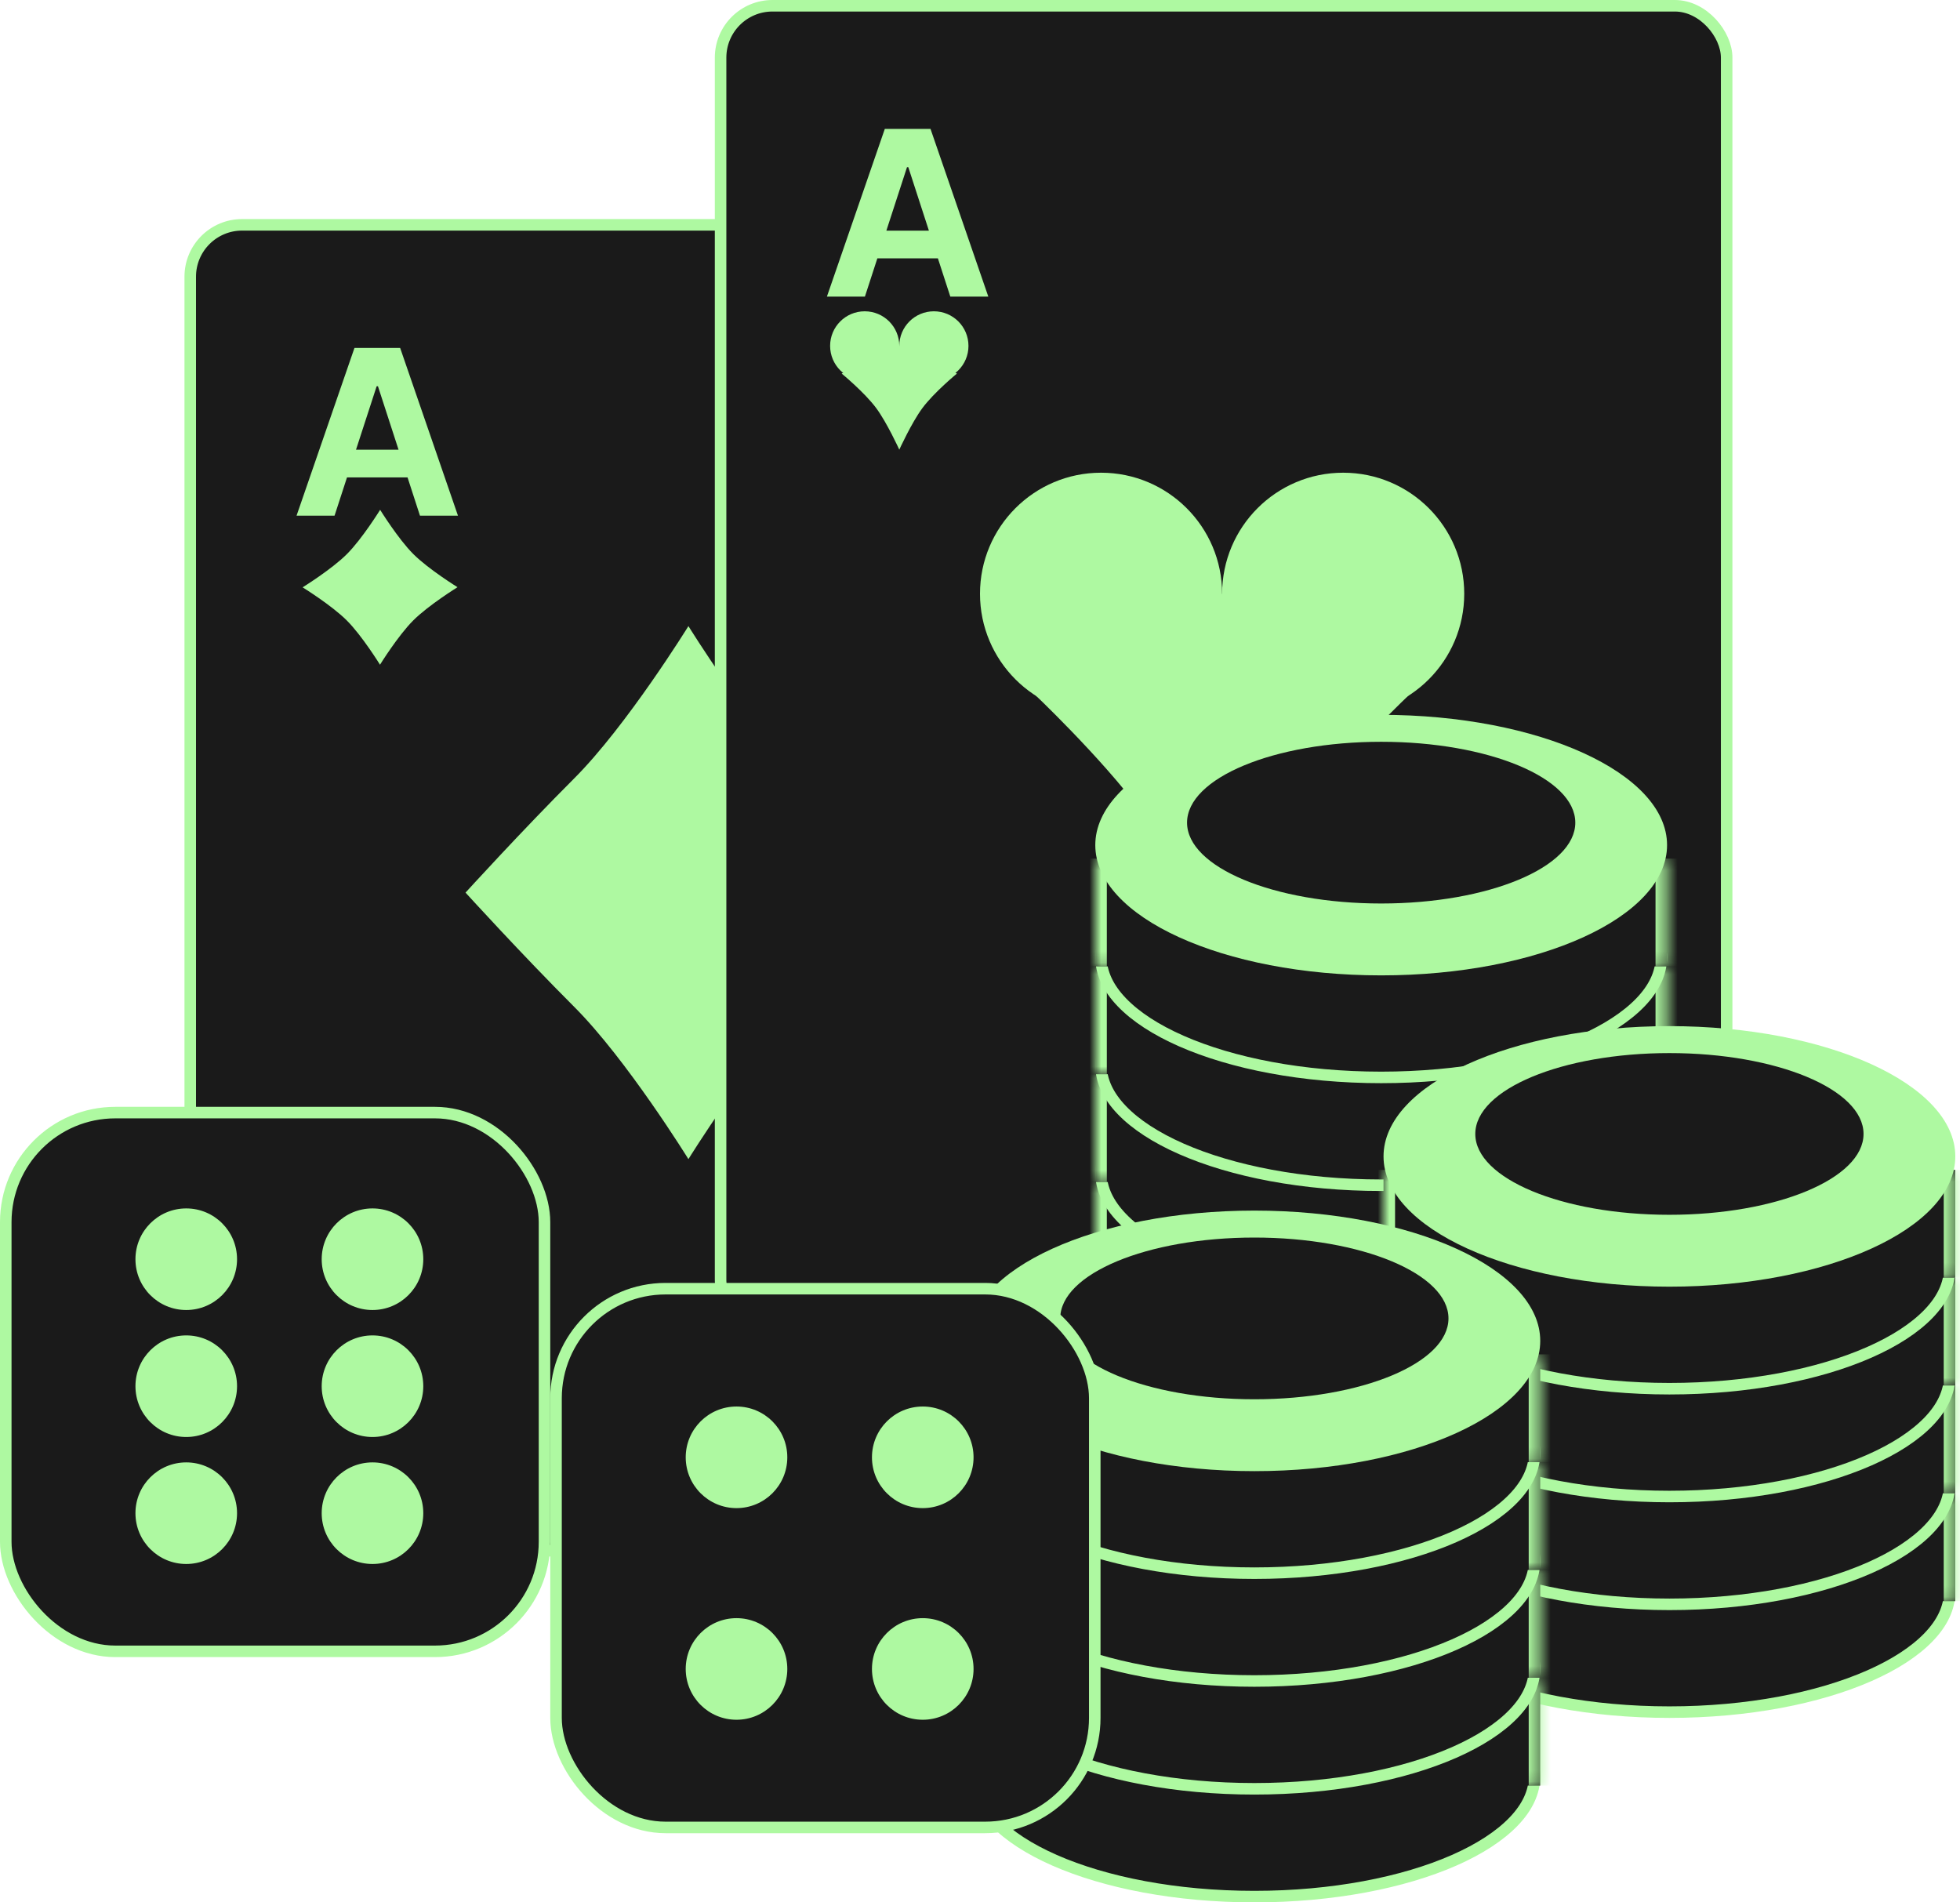 <svg width="170" height="165" viewBox="0 0 170 165" fill="none" xmlns="http://www.w3.org/2000/svg">
<rect x="16.5" y="19.5" width="87.261" height="115" rx="4.5" fill="#1A1A1A" stroke="#AEF9A1"/>
<path d="M29.018 44.725H25.722L30.744 30.179H34.707L39.721 44.725H36.425L32.782 33.503H32.668L29.018 44.725ZM28.812 39.007H36.596V41.408H28.812V39.007Z" fill="#AEF9A1"/>
<path d="M26.246 50.942C26.246 50.942 28.762 49.386 30.088 48.059C31.415 46.733 32.971 44.218 32.971 44.218C32.971 44.218 34.523 46.73 35.847 48.054C37.171 49.378 39.683 50.93 39.683 50.93C39.683 50.93 37.168 52.486 35.842 53.813C34.515 55.139 32.959 57.654 32.959 57.654C32.959 57.654 31.407 55.142 30.083 53.818C28.759 52.494 26.246 50.942 26.246 50.942Z" fill="#AEF9A1"/>
<path d="M91.241 109.258L94.537 109.253L89.539 123.807L85.576 123.813L80.538 109.276L83.833 109.27L87.495 120.486L87.609 120.486L91.241 109.258ZM91.457 114.975L83.672 114.988L83.668 112.588L91.453 112.575L91.457 114.975Z" fill="#AEF9A1"/>
<path d="M94.002 103.035C94.002 103.035 91.489 104.595 90.165 105.924C88.841 107.252 87.289 109.77 87.289 109.77C87.289 109.77 85.733 107.26 84.406 105.939C83.08 104.617 80.565 103.069 80.565 103.069C80.565 103.069 83.078 101.509 84.402 100.18C85.726 98.851 87.279 96.333 87.279 96.333C87.279 96.333 88.835 98.843 90.161 100.165C91.487 101.487 94.002 103.035 94.002 103.035Z" fill="#AEF9A1"/>
<path d="M40.377 77.42C40.377 77.42 45.244 72.073 49.803 67.514C54.363 62.954 59.71 54.304 59.71 54.304C59.71 54.304 65.058 62.954 69.617 67.514C74.177 72.073 79.464 77.42 79.464 77.42C79.464 77.42 74.177 82.768 69.617 87.327C65.058 91.887 59.71 100.536 59.71 100.536C59.71 100.536 54.363 91.887 49.803 87.327C45.244 82.768 40.377 77.42 40.377 77.42Z" fill="#AEF9A1"/>
<rect x="62.5" y="0.5" width="87.261" height="115" rx="4.5" fill="#1A1A1A" stroke="#AEF9A1"/>
<path d="M75.018 25.725H71.722L76.744 11.179H80.707L85.721 25.725H82.425L78.782 14.503H78.668L75.018 25.725ZM74.812 20.007H82.596V22.408H74.812V20.007Z" fill="#AEF9A1"/>
<path d="M137.241 90.258L140.536 90.253L135.539 104.807L131.576 104.813L126.538 90.276L129.833 90.27L133.495 101.486L133.609 101.486L137.241 90.258ZM137.456 95.975L129.672 95.988L129.668 93.588L137.452 93.575L137.456 95.975Z" fill="#AEF9A1"/>
<circle cx="75" cy="30" r="3" fill="#AEF9A1"/>
<circle cx="81" cy="30" r="3" fill="#AEF9A1"/>
<path d="M78 39C78 39 76.935 36.663 76 35.4C74.987 34.032 73 32.4 73 32.4L78 30L83 32.4C83 32.4 81.013 34.032 80 35.4C79.065 36.663 78 39 78 39Z" fill="#AEF9A1"/>
<circle cx="136" cy="86" r="3" transform="rotate(-180 136 86)" fill="#AEF9A1"/>
<circle cx="130" cy="86" r="3" transform="rotate(-180 130 86)" fill="#AEF9A1"/>
<path d="M133 77C133 77 134.065 79.337 135 80.6C136.013 81.968 138 83.6 138 83.6L133 86L128 83.6C128 83.6 129.987 81.968 131 80.6C131.935 79.337 133 77 133 77Z" fill="#AEF9A1"/>
<circle cx="95.5" cy="51.5" r="10.5" fill="#AEF9A1"/>
<circle cx="116.5" cy="51.5" r="10.5" fill="#AEF9A1"/>
<path d="M106 83C106 83 102.273 74.822 99 70.4C95.455 65.611 89.5 60 89.5 60L106 51.5L122.5 60C122.5 60 116.545 65.611 113 70.4C109.727 74.822 106 83 106 83Z" fill="#AEF9A1"/>
<path d="M144.092 111.091C144.092 112.433 143.476 113.75 142.283 114.991C141.087 116.234 139.334 117.377 137.128 118.347C132.718 120.287 126.591 121.5 119.796 121.5C113.001 121.5 106.874 120.287 102.464 118.347C100.258 117.377 98.504 116.234 97.309 114.991C96.116 113.75 95.5 112.433 95.5 111.091C95.5 109.749 96.116 108.432 97.309 107.191C98.504 105.948 100.258 104.805 102.464 103.835C106.874 101.895 113.001 100.682 119.796 100.682C126.591 100.682 132.718 101.895 137.128 103.835C139.334 104.805 141.087 105.948 142.283 107.191C143.476 108.432 144.092 109.749 144.092 111.091Z" fill="#1A1A1A" stroke="#AEF9A1"/>
<mask id="path-20-inside-1_62_120" fill="#AEF9A1">
<path d="M95 102.52H144.592V111.87H95V102.52Z"/>
</mask>
<path d="M95 102.52H144.592V111.87H95V102.52Z" fill="#1A1A1A"/>
<path d="M143.592 102.52V111.87H145.592V102.52H143.592ZM96 111.87V102.52H94V111.87H96Z" fill="#AEF9A1" mask="url(#path-20-inside-1_62_120)"/>
<path d="M144.092 101.74C144.092 103.082 143.476 104.399 142.283 105.64C141.087 106.884 139.334 108.026 137.128 108.997C132.718 110.937 126.591 112.15 119.796 112.15C113.001 112.15 106.874 110.937 102.464 108.997C100.258 108.026 98.504 106.884 97.309 105.64C96.116 104.399 95.5 103.082 95.5 101.74C95.5 100.399 96.116 99.082 97.309 97.841C98.504 96.597 100.258 95.455 102.464 94.484C106.874 92.544 113.001 91.331 119.796 91.331C126.591 91.331 132.718 92.544 137.128 94.484C139.334 95.455 141.087 96.597 142.283 97.841C143.476 99.082 144.092 100.399 144.092 101.74Z" fill="#1A1A1A" stroke="#AEF9A1"/>
<mask id="path-23-inside-2_62_120" fill="#AEF9A1">
<path d="M95 93.169H144.592V102.52H95V93.169Z"/>
</mask>
<path d="M95 93.169H144.592V102.52H95V93.169Z" fill="#1A1A1A"/>
<path d="M143.592 93.169V102.52H145.592V93.169H143.592ZM96 102.52V93.169H94V102.52H96Z" fill="#AEF9A1" mask="url(#path-23-inside-2_62_120)"/>
<path d="M144.092 92.39C144.092 93.731 143.476 95.049 142.283 96.29C141.087 97.533 139.334 98.675 137.128 99.646C132.718 101.586 126.591 102.799 119.796 102.799C113.001 102.799 106.874 101.586 102.464 99.646C100.258 98.675 98.504 97.533 97.309 96.29C96.116 95.049 95.5 93.731 95.5 92.39C95.5 91.048 96.116 89.731 97.309 88.49C98.504 87.246 100.258 86.104 102.464 85.133C106.874 83.193 113.001 81.981 119.796 81.981C126.591 81.981 132.718 83.193 137.128 85.133C139.334 86.104 141.087 87.246 142.283 88.49C143.476 89.731 144.092 91.048 144.092 92.39Z" fill="#1A1A1A" stroke="#AEF9A1"/>
<mask id="path-26-inside-3_62_120" fill="#AEF9A1">
<path d="M95 83.818H144.592V93.169H95V83.818Z"/>
</mask>
<path d="M95 83.818H144.592V93.169H95V83.818Z" fill="#1A1A1A"/>
<path d="M143.592 83.818V93.169H145.592V83.818H143.592ZM96 93.169V83.818H94V93.169H96Z" fill="#AEF9A1" mask="url(#path-26-inside-3_62_120)"/>
<path d="M144.092 83.039C144.092 84.381 143.476 85.698 142.283 86.939C141.087 88.182 139.334 89.325 137.128 90.295C132.718 92.236 126.591 93.448 119.796 93.448C113.001 93.448 106.874 92.236 102.464 90.295C100.258 89.325 98.504 88.182 97.309 86.939C96.116 85.698 95.5 84.381 95.5 83.039C95.5 81.697 96.116 80.38 97.309 79.139C98.504 77.896 100.258 76.753 102.464 75.783C106.874 73.843 113.001 72.63 119.796 72.63C126.591 72.63 132.718 73.843 137.128 75.783C139.334 76.753 141.087 77.896 142.283 79.139C143.476 80.38 144.092 81.697 144.092 83.039Z" fill="#1A1A1A" stroke="#AEF9A1"/>
<mask id="path-29-inside-4_62_120" fill="#AEF9A1">
<path d="M95 74.468H144.592V83.818H95V74.468Z"/>
</mask>
<path d="M95 74.468H144.592V83.818H95V74.468Z" fill="#1A1A1A"/>
<path d="M143.592 74.468V83.818H145.592V74.468H143.592ZM96 83.818V74.468H94V83.818H96Z" fill="#AEF9A1" mask="url(#path-29-inside-4_62_120)"/>
<ellipse cx="119.796" cy="73.299" rx="24.796" ry="11.299" fill="#AEF9A1"/>
<ellipse cx="119.796" cy="71.351" rx="16.837" ry="7.013" fill="#1A1A1A"/>
<path d="M169.092 138.091C169.092 139.433 168.476 140.75 167.283 141.991C166.087 143.234 164.334 144.377 162.128 145.347C157.718 147.287 151.591 148.5 144.796 148.5C138.001 148.5 131.874 147.287 127.464 145.347C125.258 144.377 123.504 143.234 122.309 141.991C121.116 140.75 120.5 139.433 120.5 138.091C120.5 136.749 121.116 135.432 122.309 134.191C123.504 132.948 125.258 131.805 127.464 130.835C131.874 128.895 138.001 127.682 144.796 127.682C151.591 127.682 157.718 128.895 162.128 130.835C164.334 131.805 166.087 132.948 167.283 134.191C168.476 135.432 169.092 136.749 169.092 138.091Z" fill="#1A1A1A" stroke="#AEF9A1"/>
<mask id="path-34-inside-5_62_120" fill="#AEF9A1">
<path d="M120 129.52H169.592V138.87H120V129.52Z"/>
</mask>
<path d="M120 129.52H169.592V138.87H120V129.52Z" fill="#1A1A1A"/>
<path d="M168.592 129.52V138.87H170.592V129.52H168.592ZM121 138.87V129.52H119V138.87H121Z" fill="#AEF9A1" mask="url(#path-34-inside-5_62_120)"/>
<path d="M169.092 128.74C169.092 130.082 168.476 131.399 167.283 132.64C166.087 133.884 164.334 135.026 162.128 135.997C157.718 137.937 151.591 139.15 144.796 139.15C138.001 139.15 131.874 137.937 127.464 135.997C125.258 135.026 123.504 133.884 122.309 132.64C121.116 131.399 120.5 130.082 120.5 128.74C120.5 127.399 121.116 126.082 122.309 124.841C123.504 123.597 125.258 122.455 127.464 121.484C131.874 119.544 138.001 118.331 144.796 118.331C151.591 118.331 157.718 119.544 162.128 121.484C164.334 122.455 166.087 123.597 167.283 124.841C168.476 126.082 169.092 127.399 169.092 128.74Z" fill="#1A1A1A" stroke="#AEF9A1"/>
<mask id="path-37-inside-6_62_120" fill="#AEF9A1">
<path d="M120 120.169H169.592V129.52H120V120.169Z"/>
</mask>
<path d="M120 120.169H169.592V129.52H120V120.169Z" fill="#1A1A1A"/>
<path d="M168.592 120.169V129.52H170.592V120.169H168.592ZM121 129.52V120.169H119V129.52H121Z" fill="#AEF9A1" mask="url(#path-37-inside-6_62_120)"/>
<path d="M169.092 119.39C169.092 120.731 168.476 122.049 167.283 123.29C166.087 124.533 164.334 125.676 162.128 126.646C157.718 128.586 151.591 129.799 144.796 129.799C138.001 129.799 131.874 128.586 127.464 126.646C125.258 125.676 123.504 124.533 122.309 123.29C121.116 122.049 120.5 120.731 120.5 119.39C120.5 118.048 121.116 116.731 122.309 115.49C123.504 114.246 125.258 113.104 127.464 112.133C131.874 110.193 138.001 108.981 144.796 108.981C151.591 108.981 157.718 110.193 162.128 112.133C164.334 113.104 166.087 114.246 167.283 115.49C168.476 116.731 169.092 118.048 169.092 119.39Z" fill="#1A1A1A" stroke="#AEF9A1"/>
<mask id="path-40-inside-7_62_120" fill="#AEF9A1">
<path d="M120 110.818H169.592V120.169H120V110.818Z"/>
</mask>
<path d="M120 110.818H169.592V120.169H120V110.818Z" fill="#1A1A1A"/>
<path d="M168.592 110.818V120.169H170.592V110.818H168.592ZM121 120.169V110.818H119V120.169H121Z" fill="#AEF9A1" mask="url(#path-40-inside-7_62_120)"/>
<path d="M169.092 110.039C169.092 111.381 168.476 112.698 167.283 113.939C166.087 115.182 164.334 116.325 162.128 117.295C157.718 119.235 151.591 120.448 144.796 120.448C138.001 120.448 131.874 119.235 127.464 117.295C125.258 116.325 123.504 115.182 122.309 113.939C121.116 112.698 120.5 111.381 120.5 110.039C120.5 108.697 121.116 107.38 122.309 106.139C123.504 104.896 125.258 103.753 127.464 102.783C131.874 100.843 138.001 99.63 144.796 99.63C151.591 99.63 157.718 100.843 162.128 102.783C164.334 103.753 166.087 104.896 167.283 106.139C168.476 107.38 169.092 108.697 169.092 110.039Z" fill="#1A1A1A" stroke="#AEF9A1"/>
<mask id="path-43-inside-8_62_120" fill="#AEF9A1">
<path d="M120 101.468H169.592V110.818H120V101.468Z"/>
</mask>
<path d="M120 101.468H169.592V110.818H120V101.468Z" fill="#1A1A1A"/>
<path d="M168.592 101.468V110.818H170.592V101.468H168.592ZM121 110.818V101.468H119V110.818H121Z" fill="#AEF9A1" mask="url(#path-43-inside-8_62_120)"/>
<ellipse cx="144.796" cy="100.299" rx="24.796" ry="11.299" fill="#AEF9A1"/>
<ellipse cx="144.796" cy="98.351" rx="16.837" ry="7.013" fill="#1A1A1A"/>
<path d="M133.092 154.091C133.092 155.433 132.476 156.75 131.283 157.991C130.087 159.234 128.334 160.377 126.128 161.347C121.718 163.287 115.591 164.5 108.796 164.5C102.001 164.5 95.874 163.287 91.464 161.347C89.258 160.377 87.504 159.234 86.309 157.991C85.116 156.75 84.5 155.433 84.5 154.091C84.5 152.749 85.116 151.432 86.309 150.191C87.504 148.948 89.258 147.805 91.464 146.835C95.874 144.895 102.001 143.682 108.796 143.682C115.591 143.682 121.718 144.895 126.128 146.835C128.334 147.805 130.087 148.948 131.283 150.191C132.476 151.432 133.092 152.749 133.092 154.091Z" fill="#1A1A1A" stroke="#AEF9A1"/>
<mask id="path-48-inside-9_62_120" fill="#AEF9A1">
<path d="M84 145.52H133.592V154.87H84V145.52Z"/>
</mask>
<path d="M84 145.52H133.592V154.87H84V145.52Z" fill="#1A1A1A"/>
<path d="M132.592 145.52V154.87H134.592V145.52H132.592ZM85 154.87V145.52H83V154.87H85Z" fill="#AEF9A1" mask="url(#path-48-inside-9_62_120)"/>
<path d="M133.092 144.74C133.092 146.082 132.476 147.399 131.283 148.64C130.087 149.884 128.334 151.026 126.128 151.997C121.718 153.937 115.591 155.15 108.796 155.15C102.001 155.15 95.874 153.937 91.464 151.997C89.258 151.026 87.504 149.884 86.309 148.64C85.116 147.399 84.5 146.082 84.5 144.74C84.5 143.399 85.116 142.082 86.309 140.841C87.504 139.597 89.258 138.455 91.464 137.484C95.874 135.544 102.001 134.331 108.796 134.331C115.591 134.331 121.718 135.544 126.128 137.484C128.334 138.455 130.087 139.597 131.283 140.841C132.476 142.082 133.092 143.399 133.092 144.74Z" fill="#1A1A1A" stroke="#AEF9A1"/>
<mask id="path-51-inside-10_62_120" fill="#AEF9A1">
<path d="M84 136.169H133.592V145.52H84V136.169Z"/>
</mask>
<path d="M84 136.169H133.592V145.52H84V136.169Z" fill="#1A1A1A"/>
<path d="M132.592 136.169V145.52H134.592V136.169H132.592ZM85 145.52V136.169H83V145.52H85Z" fill="#AEF9A1" mask="url(#path-51-inside-10_62_120)"/>
<path d="M133.092 135.39C133.092 136.731 132.476 138.049 131.283 139.29C130.087 140.533 128.334 141.676 126.128 142.646C121.718 144.586 115.591 145.799 108.796 145.799C102.001 145.799 95.874 144.586 91.464 142.646C89.258 141.676 87.504 140.533 86.309 139.29C85.116 138.049 84.5 136.731 84.5 135.39C84.5 134.048 85.116 132.731 86.309 131.49C87.504 130.246 89.258 129.104 91.464 128.133C95.874 126.193 102.001 124.981 108.796 124.981C115.591 124.981 121.718 126.193 126.128 128.133C128.334 129.104 130.087 130.246 131.283 131.49C132.476 132.731 133.092 134.048 133.092 135.39Z" fill="#1A1A1A" stroke="#AEF9A1"/>
<mask id="path-54-inside-11_62_120" fill="#AEF9A1">
<path d="M84 126.818H133.592V136.169H84V126.818Z"/>
</mask>
<path d="M84 126.818H133.592V136.169H84V126.818Z" fill="#1A1A1A"/>
<path d="M132.592 126.818V136.169H134.592V126.818H132.592ZM85 136.169V126.818H83V136.169H85Z" fill="#AEF9A1" mask="url(#path-54-inside-11_62_120)"/>
<path d="M133.092 126.039C133.092 127.381 132.476 128.698 131.283 129.939C130.087 131.182 128.334 132.325 126.128 133.295C121.718 135.235 115.591 136.448 108.796 136.448C102.001 136.448 95.874 135.235 91.464 133.295C89.258 132.325 87.504 131.182 86.309 129.939C85.116 128.698 84.5 127.381 84.5 126.039C84.5 124.697 85.116 123.38 86.309 122.139C87.504 120.896 89.258 119.753 91.464 118.783C95.874 116.843 102.001 115.63 108.796 115.63C115.591 115.63 121.718 116.843 126.128 118.783C128.334 119.753 130.087 120.896 131.283 122.139C132.476 123.38 133.092 124.697 133.092 126.039Z" fill="#1A1A1A" stroke="#AEF9A1"/>
<mask id="path-57-inside-12_62_120" fill="#AEF9A1">
<path d="M84 117.468H133.592V126.818H84V117.468Z"/>
</mask>
<path d="M84 117.468H133.592V126.818H84V117.468Z" fill="#1A1A1A"/>
<path d="M132.592 117.468V126.818H134.592V117.468H132.592ZM85 126.818V117.468H83V126.818H85Z" fill="#AEF9A1" mask="url(#path-57-inside-12_62_120)"/>
<ellipse cx="108.796" cy="116.299" rx="24.796" ry="11.299" fill="#AEF9A1"/>
<ellipse cx="108.796" cy="114.351" rx="16.837" ry="7.013" fill="#1A1A1A"/>
<rect x="0.5" y="96.5" width="46.727" height="46.727" rx="9.5" fill="#1A1A1A" stroke="#AEF9A1"/>
<circle cx="16.154" cy="109.217" r="4.406" fill="#AEF9A1"/>
<circle cx="16.154" cy="120.231" r="4.406" fill="#AEF9A1"/>
<circle cx="16.154" cy="131.245" r="4.406" fill="#AEF9A1"/>
<circle cx="32.308" cy="109.217" r="4.406" fill="#AEF9A1"/>
<circle cx="32.308" cy="120.231" r="4.406" fill="#AEF9A1"/>
<circle cx="32.308" cy="131.245" r="4.406" fill="#AEF9A1"/>
<rect x="48.227" y="111.773" width="46.727" height="46.727" rx="9.5" fill="#1A1A1A" stroke="#AEF9A1"/>
<circle cx="63.881" cy="126.399" r="4.406" fill="#AEF9A1"/>
<circle cx="63.881" cy="144.755" r="4.406" fill="#AEF9A1"/>
<circle cx="80.035" cy="126.399" r="4.406" fill="#AEF9A1"/>
<circle cx="80.035" cy="144.755" r="4.406" fill="#AEF9A1"/>
</svg>
